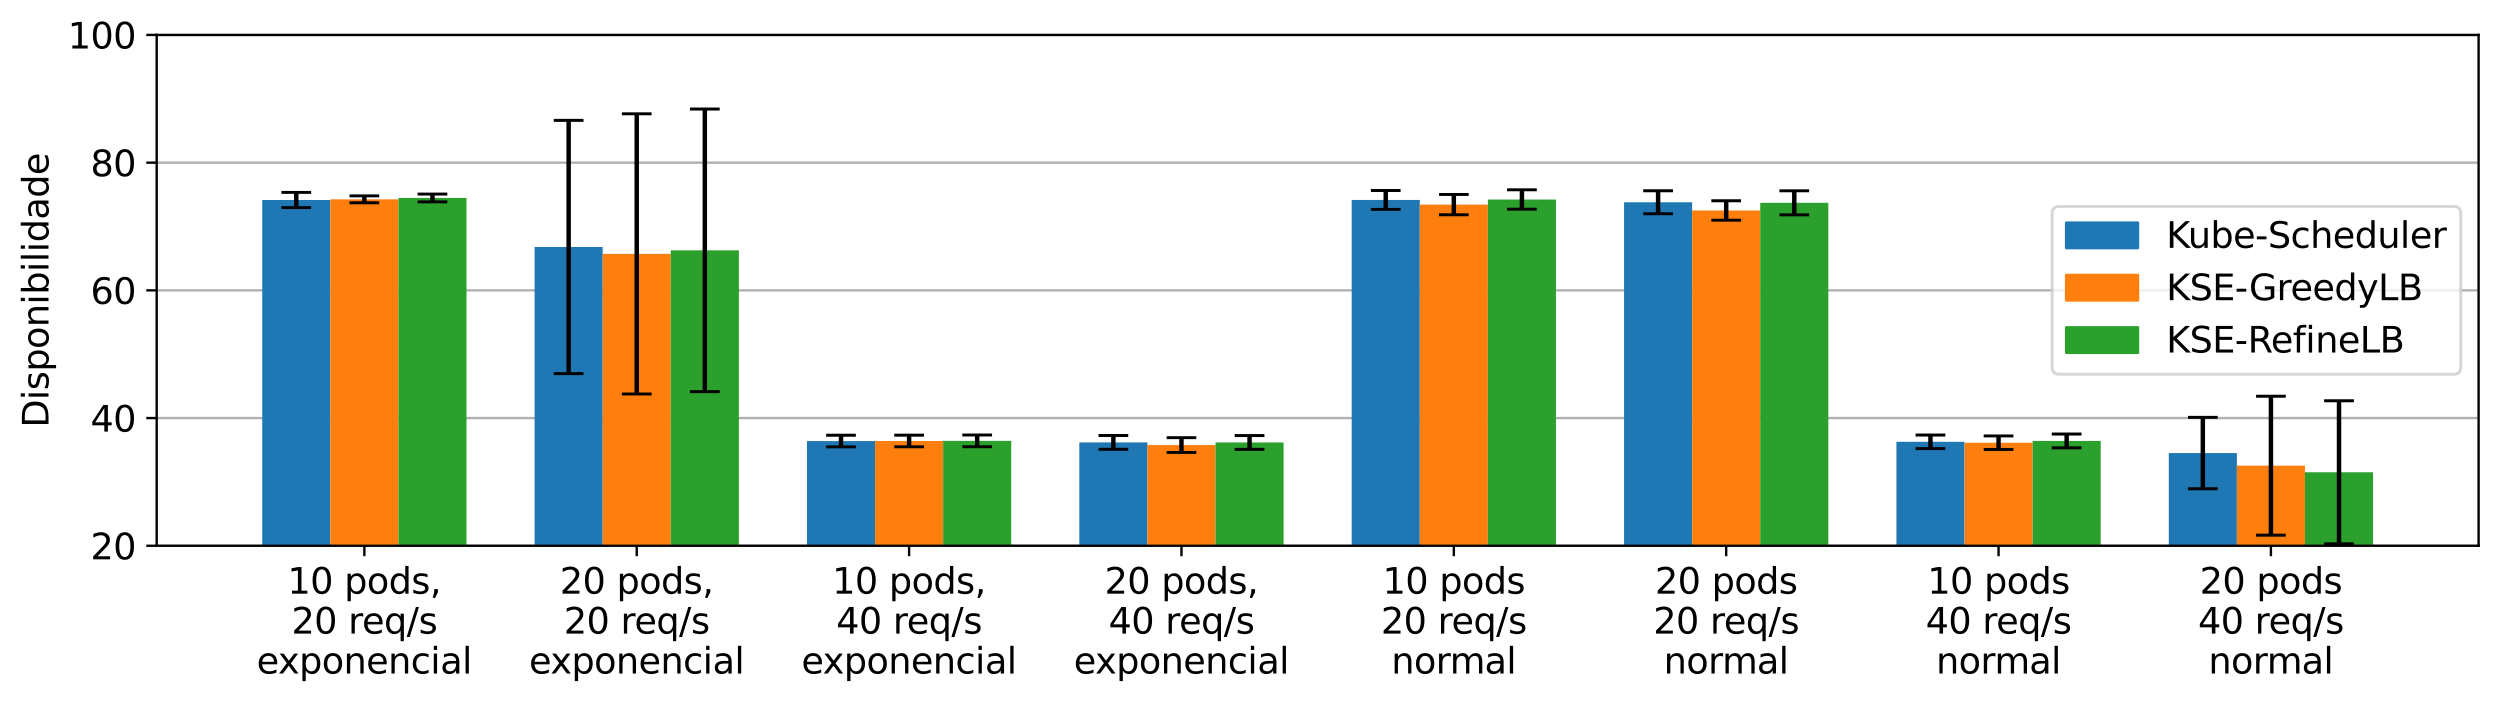 <?xml version="1.0" encoding="utf-8" standalone="no"?>
<!DOCTYPE svg PUBLIC "-//W3C//DTD SVG 1.1//EN"
  "http://www.w3.org/Graphics/SVG/1.1/DTD/svg11.dtd">
<svg xmlns:xlink="http://www.w3.org/1999/xlink" width="841.119pt" height="236.312pt" viewBox="0 0 841.119 236.312" xmlns="http://www.w3.org/2000/svg" version="1.1">
 <defs>
  <style type="text/css">*{stroke-linejoin: round; stroke-linecap: butt}</style>
 </defs>
 <g id="figure_1">
  <g id="patch_1">
   <path d="M 0 236.312 
L 841.119 236.312 
L 841.119 0 
L 0 0 
z
" style="fill: #ffffff"/>
  </g>
  <g id="axes_1">
   <g id="patch_2">
    <path d="M 52.719 183.623 
L 833.919 183.623 
L 833.919 11.759 
L 52.719 11.759 
z
" style="fill: #ffffff"/>
   </g>
   <g id="matplotlib.axis_1">
    <g id="xtick_1">
     <g id="line2d_1">
      <defs>
       <path id="m8514878bb8" d="M 0 0 
L 0 3.5 
" style="stroke: #000000; stroke-width: 0.8"/>
      </defs>
      <g>
       <use xlink:href="#m8514878bb8" x="122.591" y="183.623" style="stroke: #000000; stroke-width: 0.8"/>
      </g>
     </g>
     <g id="text_1">
      <!-- 10 pods, -->
      <g transform="translate(96.728 199.741)scale(0.12 -0.12)">
       <defs>
        <path id="DejaVuSans-31" d="M 794 531 
L 1825 531 
L 1825 4091 
L 703 3866 
L 703 4441 
L 1819 4666 
L 2450 4666 
L 2450 531 
L 3481 531 
L 3481 0 
L 794 0 
L 794 531 
z
" transform="scale(0.016)"/>
        <path id="DejaVuSans-30" d="M 2034 4250 
Q 1547 4250 1301 3770 
Q 1056 3291 1056 2328 
Q 1056 1369 1301 889 
Q 1547 409 2034 409 
Q 2525 409 2770 889 
Q 3016 1369 3016 2328 
Q 3016 3291 2770 3770 
Q 2525 4250 2034 4250 
z
M 2034 4750 
Q 2819 4750 3233 4129 
Q 3647 3509 3647 2328 
Q 3647 1150 3233 529 
Q 2819 -91 2034 -91 
Q 1250 -91 836 529 
Q 422 1150 422 2328 
Q 422 3509 836 4129 
Q 1250 4750 2034 4750 
z
" transform="scale(0.016)"/>
        <path id="DejaVuSans-20" transform="scale(0.016)"/>
        <path id="DejaVuSans-70" d="M 1159 525 
L 1159 -1331 
L 581 -1331 
L 581 3500 
L 1159 3500 
L 1159 2969 
Q 1341 3281 1617 3432 
Q 1894 3584 2278 3584 
Q 2916 3584 3314 3078 
Q 3713 2572 3713 1747 
Q 3713 922 3314 415 
Q 2916 -91 2278 -91 
Q 1894 -91 1617 61 
Q 1341 213 1159 525 
z
M 3116 1747 
Q 3116 2381 2855 2742 
Q 2594 3103 2138 3103 
Q 1681 3103 1420 2742 
Q 1159 2381 1159 1747 
Q 1159 1113 1420 752 
Q 1681 391 2138 391 
Q 2594 391 2855 752 
Q 3116 1113 3116 1747 
z
" transform="scale(0.016)"/>
        <path id="DejaVuSans-6f" d="M 1959 3097 
Q 1497 3097 1228 2736 
Q 959 2375 959 1747 
Q 959 1119 1226 758 
Q 1494 397 1959 397 
Q 2419 397 2687 759 
Q 2956 1122 2956 1747 
Q 2956 2369 2687 2733 
Q 2419 3097 1959 3097 
z
M 1959 3584 
Q 2709 3584 3137 3096 
Q 3566 2609 3566 1747 
Q 3566 888 3137 398 
Q 2709 -91 1959 -91 
Q 1206 -91 779 398 
Q 353 888 353 1747 
Q 353 2609 779 3096 
Q 1206 3584 1959 3584 
z
" transform="scale(0.016)"/>
        <path id="DejaVuSans-64" d="M 2906 2969 
L 2906 4863 
L 3481 4863 
L 3481 0 
L 2906 0 
L 2906 525 
Q 2725 213 2448 61 
Q 2172 -91 1784 -91 
Q 1150 -91 751 415 
Q 353 922 353 1747 
Q 353 2572 751 3078 
Q 1150 3584 1784 3584 
Q 2172 3584 2448 3432 
Q 2725 3281 2906 2969 
z
M 947 1747 
Q 947 1113 1208 752 
Q 1469 391 1925 391 
Q 2381 391 2643 752 
Q 2906 1113 2906 1747 
Q 2906 2381 2643 2742 
Q 2381 3103 1925 3103 
Q 1469 3103 1208 2742 
Q 947 2381 947 1747 
z
" transform="scale(0.016)"/>
        <path id="DejaVuSans-73" d="M 2834 3397 
L 2834 2853 
Q 2591 2978 2328 3040 
Q 2066 3103 1784 3103 
Q 1356 3103 1142 2972 
Q 928 2841 928 2578 
Q 928 2378 1081 2264 
Q 1234 2150 1697 2047 
L 1894 2003 
Q 2506 1872 2764 1633 
Q 3022 1394 3022 966 
Q 3022 478 2636 193 
Q 2250 -91 1575 -91 
Q 1294 -91 989 -36 
Q 684 19 347 128 
L 347 722 
Q 666 556 975 473 
Q 1284 391 1588 391 
Q 1994 391 2212 530 
Q 2431 669 2431 922 
Q 2431 1156 2273 1281 
Q 2116 1406 1581 1522 
L 1381 1569 
Q 847 1681 609 1914 
Q 372 2147 372 2553 
Q 372 3047 722 3315 
Q 1072 3584 1716 3584 
Q 2034 3584 2315 3537 
Q 2597 3491 2834 3397 
z
" transform="scale(0.016)"/>
        <path id="DejaVuSans-2c" d="M 750 794 
L 1409 794 
L 1409 256 
L 897 -744 
L 494 -744 
L 750 256 
L 750 794 
z
" transform="scale(0.016)"/>
       </defs>
       <use xlink:href="#DejaVuSans-31"/>
       <use xlink:href="#DejaVuSans-30" x="63.623"/>
       <use xlink:href="#DejaVuSans-20" x="127.246"/>
       <use xlink:href="#DejaVuSans-70" x="159.033"/>
       <use xlink:href="#DejaVuSans-6f" x="222.51"/>
       <use xlink:href="#DejaVuSans-64" x="283.691"/>
       <use xlink:href="#DejaVuSans-73" x="347.168"/>
       <use xlink:href="#DejaVuSans-2c" x="399.268"/>
      </g>
      <!-- 20 req/s -->
      <g transform="translate(98.07 213.179)scale(0.12 -0.12)">
       <defs>
        <path id="DejaVuSans-32" d="M 1228 531 
L 3431 531 
L 3431 0 
L 469 0 
L 469 531 
Q 828 903 1448 1529 
Q 2069 2156 2228 2338 
Q 2531 2678 2651 2914 
Q 2772 3150 2772 3378 
Q 2772 3750 2511 3984 
Q 2250 4219 1831 4219 
Q 1534 4219 1204 4116 
Q 875 4013 500 3803 
L 500 4441 
Q 881 4594 1212 4672 
Q 1544 4750 1819 4750 
Q 2544 4750 2975 4387 
Q 3406 4025 3406 3419 
Q 3406 3131 3298 2873 
Q 3191 2616 2906 2266 
Q 2828 2175 2409 1742 
Q 1991 1309 1228 531 
z
" transform="scale(0.016)"/>
        <path id="DejaVuSans-72" d="M 2631 2963 
Q 2534 3019 2420 3045 
Q 2306 3072 2169 3072 
Q 1681 3072 1420 2755 
Q 1159 2438 1159 1844 
L 1159 0 
L 581 0 
L 581 3500 
L 1159 3500 
L 1159 2956 
Q 1341 3275 1631 3429 
Q 1922 3584 2338 3584 
Q 2397 3584 2469 3576 
Q 2541 3569 2628 3553 
L 2631 2963 
z
" transform="scale(0.016)"/>
        <path id="DejaVuSans-65" d="M 3597 1894 
L 3597 1613 
L 953 1613 
Q 991 1019 1311 708 
Q 1631 397 2203 397 
Q 2534 397 2845 478 
Q 3156 559 3463 722 
L 3463 178 
Q 3153 47 2828 -22 
Q 2503 -91 2169 -91 
Q 1331 -91 842 396 
Q 353 884 353 1716 
Q 353 2575 817 3079 
Q 1281 3584 2069 3584 
Q 2775 3584 3186 3129 
Q 3597 2675 3597 1894 
z
M 3022 2063 
Q 3016 2534 2758 2815 
Q 2500 3097 2075 3097 
Q 1594 3097 1305 2825 
Q 1016 2553 972 2059 
L 3022 2063 
z
" transform="scale(0.016)"/>
        <path id="DejaVuSans-71" d="M 947 1747 
Q 947 1113 1208 752 
Q 1469 391 1925 391 
Q 2381 391 2643 752 
Q 2906 1113 2906 1747 
Q 2906 2381 2643 2742 
Q 2381 3103 1925 3103 
Q 1469 3103 1208 2742 
Q 947 2381 947 1747 
z
M 2906 525 
Q 2725 213 2448 61 
Q 2172 -91 1784 -91 
Q 1150 -91 751 415 
Q 353 922 353 1747 
Q 353 2572 751 3078 
Q 1150 3584 1784 3584 
Q 2172 3584 2448 3432 
Q 2725 3281 2906 2969 
L 2906 3500 
L 3481 3500 
L 3481 -1331 
L 2906 -1331 
L 2906 525 
z
" transform="scale(0.016)"/>
        <path id="DejaVuSans-2f" d="M 1625 4666 
L 2156 4666 
L 531 -594 
L 0 -594 
L 1625 4666 
z
" transform="scale(0.016)"/>
       </defs>
       <use xlink:href="#DejaVuSans-32"/>
       <use xlink:href="#DejaVuSans-30" x="63.623"/>
       <use xlink:href="#DejaVuSans-20" x="127.246"/>
       <use xlink:href="#DejaVuSans-72" x="159.033"/>
       <use xlink:href="#DejaVuSans-65" x="197.896"/>
       <use xlink:href="#DejaVuSans-71" x="259.42"/>
       <use xlink:href="#DejaVuSans-2f" x="322.896"/>
       <use xlink:href="#DejaVuSans-73" x="356.588"/>
      </g>
      <!-- exponencial -->
      <g transform="translate(86.366 226.616)scale(0.12 -0.12)">
       <defs>
        <path id="DejaVuSans-78" d="M 3513 3500 
L 2247 1797 
L 3578 0 
L 2900 0 
L 1881 1375 
L 863 0 
L 184 0 
L 1544 1831 
L 300 3500 
L 978 3500 
L 1906 2253 
L 2834 3500 
L 3513 3500 
z
" transform="scale(0.016)"/>
        <path id="DejaVuSans-6e" d="M 3513 2113 
L 3513 0 
L 2938 0 
L 2938 2094 
Q 2938 2591 2744 2837 
Q 2550 3084 2163 3084 
Q 1697 3084 1428 2787 
Q 1159 2491 1159 1978 
L 1159 0 
L 581 0 
L 581 3500 
L 1159 3500 
L 1159 2956 
Q 1366 3272 1645 3428 
Q 1925 3584 2291 3584 
Q 2894 3584 3203 3211 
Q 3513 2838 3513 2113 
z
" transform="scale(0.016)"/>
        <path id="DejaVuSans-63" d="M 3122 3366 
L 3122 2828 
Q 2878 2963 2633 3030 
Q 2388 3097 2138 3097 
Q 1578 3097 1268 2742 
Q 959 2388 959 1747 
Q 959 1106 1268 751 
Q 1578 397 2138 397 
Q 2388 397 2633 464 
Q 2878 531 3122 666 
L 3122 134 
Q 2881 22 2623 -34 
Q 2366 -91 2075 -91 
Q 1284 -91 818 406 
Q 353 903 353 1747 
Q 353 2603 823 3093 
Q 1294 3584 2113 3584 
Q 2378 3584 2631 3529 
Q 2884 3475 3122 3366 
z
" transform="scale(0.016)"/>
        <path id="DejaVuSans-69" d="M 603 3500 
L 1178 3500 
L 1178 0 
L 603 0 
L 603 3500 
z
M 603 4863 
L 1178 4863 
L 1178 4134 
L 603 4134 
L 603 4863 
z
" transform="scale(0.016)"/>
        <path id="DejaVuSans-61" d="M 2194 1759 
Q 1497 1759 1228 1600 
Q 959 1441 959 1056 
Q 959 750 1161 570 
Q 1363 391 1709 391 
Q 2188 391 2477 730 
Q 2766 1069 2766 1631 
L 2766 1759 
L 2194 1759 
z
M 3341 1997 
L 3341 0 
L 2766 0 
L 2766 531 
Q 2569 213 2275 61 
Q 1981 -91 1556 -91 
Q 1019 -91 701 211 
Q 384 513 384 1019 
Q 384 1609 779 1909 
Q 1175 2209 1959 2209 
L 2766 2209 
L 2766 2266 
Q 2766 2663 2505 2880 
Q 2244 3097 1772 3097 
Q 1472 3097 1187 3025 
Q 903 2953 641 2809 
L 641 3341 
Q 956 3463 1253 3523 
Q 1550 3584 1831 3584 
Q 2591 3584 2966 3190 
Q 3341 2797 3341 1997 
z
" transform="scale(0.016)"/>
        <path id="DejaVuSans-6c" d="M 603 4863 
L 1178 4863 
L 1178 0 
L 603 0 
L 603 4863 
z
" transform="scale(0.016)"/>
       </defs>
       <use xlink:href="#DejaVuSans-65"/>
       <use xlink:href="#DejaVuSans-78" x="59.773"/>
       <use xlink:href="#DejaVuSans-70" x="118.953"/>
       <use xlink:href="#DejaVuSans-6f" x="182.43"/>
       <use xlink:href="#DejaVuSans-6e" x="243.611"/>
       <use xlink:href="#DejaVuSans-65" x="306.99"/>
       <use xlink:href="#DejaVuSans-6e" x="368.514"/>
       <use xlink:href="#DejaVuSans-63" x="431.893"/>
       <use xlink:href="#DejaVuSans-69" x="486.873"/>
       <use xlink:href="#DejaVuSans-61" x="514.656"/>
       <use xlink:href="#DejaVuSans-6c" x="575.936"/>
      </g>
     </g>
    </g>
    <g id="xtick_2">
     <g id="line2d_2">
      <g>
       <use xlink:href="#m8514878bb8" x="214.228" y="183.623" style="stroke: #000000; stroke-width: 0.8"/>
      </g>
     </g>
     <g id="text_2">
      <!-- 20 pods, -->
      <g transform="translate(188.364 199.741)scale(0.12 -0.12)">
       <use xlink:href="#DejaVuSans-32"/>
       <use xlink:href="#DejaVuSans-30" x="63.623"/>
       <use xlink:href="#DejaVuSans-20" x="127.246"/>
       <use xlink:href="#DejaVuSans-70" x="159.033"/>
       <use xlink:href="#DejaVuSans-6f" x="222.51"/>
       <use xlink:href="#DejaVuSans-64" x="283.691"/>
       <use xlink:href="#DejaVuSans-73" x="347.168"/>
       <use xlink:href="#DejaVuSans-2c" x="399.268"/>
      </g>
      <!-- 20 req/s -->
      <g transform="translate(189.707 213.179)scale(0.12 -0.12)">
       <use xlink:href="#DejaVuSans-32"/>
       <use xlink:href="#DejaVuSans-30" x="63.623"/>
       <use xlink:href="#DejaVuSans-20" x="127.246"/>
       <use xlink:href="#DejaVuSans-72" x="159.033"/>
       <use xlink:href="#DejaVuSans-65" x="197.896"/>
       <use xlink:href="#DejaVuSans-71" x="259.42"/>
       <use xlink:href="#DejaVuSans-2f" x="322.896"/>
       <use xlink:href="#DejaVuSans-73" x="356.588"/>
      </g>
      <!-- exponencial -->
      <g transform="translate(178.003 226.616)scale(0.12 -0.12)">
       <use xlink:href="#DejaVuSans-65"/>
       <use xlink:href="#DejaVuSans-78" x="59.773"/>
       <use xlink:href="#DejaVuSans-70" x="118.953"/>
       <use xlink:href="#DejaVuSans-6f" x="182.43"/>
       <use xlink:href="#DejaVuSans-6e" x="243.611"/>
       <use xlink:href="#DejaVuSans-65" x="306.99"/>
       <use xlink:href="#DejaVuSans-6e" x="368.514"/>
       <use xlink:href="#DejaVuSans-63" x="431.893"/>
       <use xlink:href="#DejaVuSans-69" x="486.873"/>
       <use xlink:href="#DejaVuSans-61" x="514.656"/>
       <use xlink:href="#DejaVuSans-6c" x="575.936"/>
      </g>
     </g>
    </g>
    <g id="xtick_3">
     <g id="line2d_3">
      <g>
       <use xlink:href="#m8514878bb8" x="305.864" y="183.623" style="stroke: #000000; stroke-width: 0.8"/>
      </g>
     </g>
     <g id="text_3">
      <!-- 10 pods, -->
      <g transform="translate(280 199.741)scale(0.12 -0.12)">
       <use xlink:href="#DejaVuSans-31"/>
       <use xlink:href="#DejaVuSans-30" x="63.623"/>
       <use xlink:href="#DejaVuSans-20" x="127.246"/>
       <use xlink:href="#DejaVuSans-70" x="159.033"/>
       <use xlink:href="#DejaVuSans-6f" x="222.51"/>
       <use xlink:href="#DejaVuSans-64" x="283.691"/>
       <use xlink:href="#DejaVuSans-73" x="347.168"/>
       <use xlink:href="#DejaVuSans-2c" x="399.268"/>
      </g>
      <!-- 40 req/s -->
      <g transform="translate(281.343 213.179)scale(0.12 -0.12)">
       <defs>
        <path id="DejaVuSans-34" d="M 2419 4116 
L 825 1625 
L 2419 1625 
L 2419 4116 
z
M 2253 4666 
L 3047 4666 
L 3047 1625 
L 3713 1625 
L 3713 1100 
L 3047 1100 
L 3047 0 
L 2419 0 
L 2419 1100 
L 313 1100 
L 313 1709 
L 2253 4666 
z
" transform="scale(0.016)"/>
       </defs>
       <use xlink:href="#DejaVuSans-34"/>
       <use xlink:href="#DejaVuSans-30" x="63.623"/>
       <use xlink:href="#DejaVuSans-20" x="127.246"/>
       <use xlink:href="#DejaVuSans-72" x="159.033"/>
       <use xlink:href="#DejaVuSans-65" x="197.896"/>
       <use xlink:href="#DejaVuSans-71" x="259.42"/>
       <use xlink:href="#DejaVuSans-2f" x="322.896"/>
       <use xlink:href="#DejaVuSans-73" x="356.588"/>
      </g>
      <!-- exponencial -->
      <g transform="translate(269.639 226.616)scale(0.12 -0.12)">
       <use xlink:href="#DejaVuSans-65"/>
       <use xlink:href="#DejaVuSans-78" x="59.773"/>
       <use xlink:href="#DejaVuSans-70" x="118.953"/>
       <use xlink:href="#DejaVuSans-6f" x="182.43"/>
       <use xlink:href="#DejaVuSans-6e" x="243.611"/>
       <use xlink:href="#DejaVuSans-65" x="306.99"/>
       <use xlink:href="#DejaVuSans-6e" x="368.514"/>
       <use xlink:href="#DejaVuSans-63" x="431.893"/>
       <use xlink:href="#DejaVuSans-69" x="486.873"/>
       <use xlink:href="#DejaVuSans-61" x="514.656"/>
       <use xlink:href="#DejaVuSans-6c" x="575.936"/>
      </g>
     </g>
    </g>
    <g id="xtick_4">
     <g id="line2d_4">
      <g>
       <use xlink:href="#m8514878bb8" x="397.501" y="183.623" style="stroke: #000000; stroke-width: 0.8"/>
      </g>
     </g>
     <g id="text_4">
      <!-- 20 pods, -->
      <g transform="translate(371.637 199.741)scale(0.12 -0.12)">
       <use xlink:href="#DejaVuSans-32"/>
       <use xlink:href="#DejaVuSans-30" x="63.623"/>
       <use xlink:href="#DejaVuSans-20" x="127.246"/>
       <use xlink:href="#DejaVuSans-70" x="159.033"/>
       <use xlink:href="#DejaVuSans-6f" x="222.51"/>
       <use xlink:href="#DejaVuSans-64" x="283.691"/>
       <use xlink:href="#DejaVuSans-73" x="347.168"/>
       <use xlink:href="#DejaVuSans-2c" x="399.268"/>
      </g>
      <!-- 40 req/s -->
      <g transform="translate(372.979 213.179)scale(0.12 -0.12)">
       <use xlink:href="#DejaVuSans-34"/>
       <use xlink:href="#DejaVuSans-30" x="63.623"/>
       <use xlink:href="#DejaVuSans-20" x="127.246"/>
       <use xlink:href="#DejaVuSans-72" x="159.033"/>
       <use xlink:href="#DejaVuSans-65" x="197.896"/>
       <use xlink:href="#DejaVuSans-71" x="259.42"/>
       <use xlink:href="#DejaVuSans-2f" x="322.896"/>
       <use xlink:href="#DejaVuSans-73" x="356.588"/>
      </g>
      <!-- exponencial -->
      <g transform="translate(361.276 226.616)scale(0.12 -0.12)">
       <use xlink:href="#DejaVuSans-65"/>
       <use xlink:href="#DejaVuSans-78" x="59.773"/>
       <use xlink:href="#DejaVuSans-70" x="118.953"/>
       <use xlink:href="#DejaVuSans-6f" x="182.43"/>
       <use xlink:href="#DejaVuSans-6e" x="243.611"/>
       <use xlink:href="#DejaVuSans-65" x="306.99"/>
       <use xlink:href="#DejaVuSans-6e" x="368.514"/>
       <use xlink:href="#DejaVuSans-63" x="431.893"/>
       <use xlink:href="#DejaVuSans-69" x="486.873"/>
       <use xlink:href="#DejaVuSans-61" x="514.656"/>
       <use xlink:href="#DejaVuSans-6c" x="575.936"/>
      </g>
     </g>
    </g>
    <g id="xtick_5">
     <g id="line2d_5">
      <g>
       <use xlink:href="#m8514878bb8" x="489.137" y="183.623" style="stroke: #000000; stroke-width: 0.8"/>
      </g>
     </g>
     <g id="text_5">
      <!-- 10 pods -->
      <g transform="translate(465.18 199.741)scale(0.12 -0.12)">
       <use xlink:href="#DejaVuSans-31"/>
       <use xlink:href="#DejaVuSans-30" x="63.623"/>
       <use xlink:href="#DejaVuSans-20" x="127.246"/>
       <use xlink:href="#DejaVuSans-70" x="159.033"/>
       <use xlink:href="#DejaVuSans-6f" x="222.51"/>
       <use xlink:href="#DejaVuSans-64" x="283.691"/>
       <use xlink:href="#DejaVuSans-73" x="347.168"/>
      </g>
      <!-- 20 req/s -->
      <g transform="translate(464.616 213.179)scale(0.12 -0.12)">
       <use xlink:href="#DejaVuSans-32"/>
       <use xlink:href="#DejaVuSans-30" x="63.623"/>
       <use xlink:href="#DejaVuSans-20" x="127.246"/>
       <use xlink:href="#DejaVuSans-72" x="159.033"/>
       <use xlink:href="#DejaVuSans-65" x="197.896"/>
       <use xlink:href="#DejaVuSans-71" x="259.42"/>
       <use xlink:href="#DejaVuSans-2f" x="322.896"/>
       <use xlink:href="#DejaVuSans-73" x="356.588"/>
      </g>
      <!-- normal -->
      <g transform="translate(468.113 226.616)scale(0.12 -0.12)">
       <defs>
        <path id="DejaVuSans-6d" d="M 3328 2828 
Q 3544 3216 3844 3400 
Q 4144 3584 4550 3584 
Q 5097 3584 5394 3201 
Q 5691 2819 5691 2113 
L 5691 0 
L 5113 0 
L 5113 2094 
Q 5113 2597 4934 2840 
Q 4756 3084 4391 3084 
Q 3944 3084 3684 2787 
Q 3425 2491 3425 1978 
L 3425 0 
L 2847 0 
L 2847 2094 
Q 2847 2600 2669 2842 
Q 2491 3084 2119 3084 
Q 1678 3084 1418 2786 
Q 1159 2488 1159 1978 
L 1159 0 
L 581 0 
L 581 3500 
L 1159 3500 
L 1159 2956 
Q 1356 3278 1631 3431 
Q 1906 3584 2284 3584 
Q 2666 3584 2933 3390 
Q 3200 3197 3328 2828 
z
" transform="scale(0.016)"/>
       </defs>
       <use xlink:href="#DejaVuSans-6e"/>
       <use xlink:href="#DejaVuSans-6f" x="63.379"/>
       <use xlink:href="#DejaVuSans-72" x="124.561"/>
       <use xlink:href="#DejaVuSans-6d" x="163.924"/>
       <use xlink:href="#DejaVuSans-61" x="261.336"/>
       <use xlink:href="#DejaVuSans-6c" x="322.615"/>
      </g>
     </g>
    </g>
    <g id="xtick_6">
     <g id="line2d_6">
      <g>
       <use xlink:href="#m8514878bb8" x="580.773" y="183.623" style="stroke: #000000; stroke-width: 0.8"/>
      </g>
     </g>
     <g id="text_6">
      <!-- 20 pods -->
      <g transform="translate(556.816 199.741)scale(0.12 -0.12)">
       <use xlink:href="#DejaVuSans-32"/>
       <use xlink:href="#DejaVuSans-30" x="63.623"/>
       <use xlink:href="#DejaVuSans-20" x="127.246"/>
       <use xlink:href="#DejaVuSans-70" x="159.033"/>
       <use xlink:href="#DejaVuSans-6f" x="222.51"/>
       <use xlink:href="#DejaVuSans-64" x="283.691"/>
       <use xlink:href="#DejaVuSans-73" x="347.168"/>
      </g>
      <!-- 20 req/s -->
      <g transform="translate(556.252 213.179)scale(0.12 -0.12)">
       <use xlink:href="#DejaVuSans-32"/>
       <use xlink:href="#DejaVuSans-30" x="63.623"/>
       <use xlink:href="#DejaVuSans-20" x="127.246"/>
       <use xlink:href="#DejaVuSans-72" x="159.033"/>
       <use xlink:href="#DejaVuSans-65" x="197.896"/>
       <use xlink:href="#DejaVuSans-71" x="259.42"/>
       <use xlink:href="#DejaVuSans-2f" x="322.896"/>
       <use xlink:href="#DejaVuSans-73" x="356.588"/>
      </g>
      <!-- normal -->
      <g transform="translate(559.75 226.616)scale(0.12 -0.12)">
       <use xlink:href="#DejaVuSans-6e"/>
       <use xlink:href="#DejaVuSans-6f" x="63.379"/>
       <use xlink:href="#DejaVuSans-72" x="124.561"/>
       <use xlink:href="#DejaVuSans-6d" x="163.924"/>
       <use xlink:href="#DejaVuSans-61" x="261.336"/>
       <use xlink:href="#DejaVuSans-6c" x="322.615"/>
      </g>
     </g>
    </g>
    <g id="xtick_7">
     <g id="line2d_7">
      <g>
       <use xlink:href="#m8514878bb8" x="672.41" y="183.623" style="stroke: #000000; stroke-width: 0.8"/>
      </g>
     </g>
     <g id="text_7">
      <!-- 10 pods -->
      <g transform="translate(648.453 199.741)scale(0.12 -0.12)">
       <use xlink:href="#DejaVuSans-31"/>
       <use xlink:href="#DejaVuSans-30" x="63.623"/>
       <use xlink:href="#DejaVuSans-20" x="127.246"/>
       <use xlink:href="#DejaVuSans-70" x="159.033"/>
       <use xlink:href="#DejaVuSans-6f" x="222.51"/>
       <use xlink:href="#DejaVuSans-64" x="283.691"/>
       <use xlink:href="#DejaVuSans-73" x="347.168"/>
      </g>
      <!-- 40 req/s -->
      <g transform="translate(647.888 213.179)scale(0.12 -0.12)">
       <use xlink:href="#DejaVuSans-34"/>
       <use xlink:href="#DejaVuSans-30" x="63.623"/>
       <use xlink:href="#DejaVuSans-20" x="127.246"/>
       <use xlink:href="#DejaVuSans-72" x="159.033"/>
       <use xlink:href="#DejaVuSans-65" x="197.896"/>
       <use xlink:href="#DejaVuSans-71" x="259.42"/>
       <use xlink:href="#DejaVuSans-2f" x="322.896"/>
       <use xlink:href="#DejaVuSans-73" x="356.588"/>
      </g>
      <!-- normal -->
      <g transform="translate(651.386 226.616)scale(0.12 -0.12)">
       <use xlink:href="#DejaVuSans-6e"/>
       <use xlink:href="#DejaVuSans-6f" x="63.379"/>
       <use xlink:href="#DejaVuSans-72" x="124.561"/>
       <use xlink:href="#DejaVuSans-6d" x="163.924"/>
       <use xlink:href="#DejaVuSans-61" x="261.336"/>
       <use xlink:href="#DejaVuSans-6c" x="322.615"/>
      </g>
     </g>
    </g>
    <g id="xtick_8">
     <g id="line2d_8">
      <g>
       <use xlink:href="#m8514878bb8" x="764.046" y="183.623" style="stroke: #000000; stroke-width: 0.8"/>
      </g>
     </g>
     <g id="text_8">
      <!-- 20 pods -->
      <g transform="translate(740.089 199.741)scale(0.12 -0.12)">
       <use xlink:href="#DejaVuSans-32"/>
       <use xlink:href="#DejaVuSans-30" x="63.623"/>
       <use xlink:href="#DejaVuSans-20" x="127.246"/>
       <use xlink:href="#DejaVuSans-70" x="159.033"/>
       <use xlink:href="#DejaVuSans-6f" x="222.51"/>
       <use xlink:href="#DejaVuSans-64" x="283.691"/>
       <use xlink:href="#DejaVuSans-73" x="347.168"/>
      </g>
      <!-- 40 req/s -->
      <g transform="translate(739.525 213.179)scale(0.12 -0.12)">
       <use xlink:href="#DejaVuSans-34"/>
       <use xlink:href="#DejaVuSans-30" x="63.623"/>
       <use xlink:href="#DejaVuSans-20" x="127.246"/>
       <use xlink:href="#DejaVuSans-72" x="159.033"/>
       <use xlink:href="#DejaVuSans-65" x="197.896"/>
       <use xlink:href="#DejaVuSans-71" x="259.42"/>
       <use xlink:href="#DejaVuSans-2f" x="322.896"/>
       <use xlink:href="#DejaVuSans-73" x="356.588"/>
      </g>
      <!-- normal -->
      <g transform="translate(743.023 226.616)scale(0.12 -0.12)">
       <use xlink:href="#DejaVuSans-6e"/>
       <use xlink:href="#DejaVuSans-6f" x="63.379"/>
       <use xlink:href="#DejaVuSans-72" x="124.561"/>
       <use xlink:href="#DejaVuSans-6d" x="163.924"/>
       <use xlink:href="#DejaVuSans-61" x="261.336"/>
       <use xlink:href="#DejaVuSans-6c" x="322.615"/>
      </g>
     </g>
    </g>
   </g>
   <g id="matplotlib.axis_2">
    <g id="ytick_1">
     <g id="line2d_9">
      <path d="M 52.719 183.623 
L 833.919 183.623 
" clip-path="url(#pd371db5641)" style="fill: none; stroke: #b0b0b0; stroke-width: 0.8; stroke-linecap: square"/>
     </g>
     <g id="line2d_10">
      <defs>
       <path id="m53aac94afd" d="M 0 0 
L -3.5 0 
" style="stroke: #000000; stroke-width: 0.8"/>
      </defs>
      <g>
       <use xlink:href="#m53aac94afd" x="52.719" y="183.623" style="stroke: #000000; stroke-width: 0.8"/>
      </g>
     </g>
     <g id="text_9">
      <!-- 20 -->
      <g transform="translate(30.449 188.182)scale(0.12 -0.12)">
       <use xlink:href="#DejaVuSans-32"/>
       <use xlink:href="#DejaVuSans-30" x="63.623"/>
      </g>
     </g>
    </g>
    <g id="ytick_2">
     <g id="line2d_11">
      <path d="M 52.719 140.657 
L 833.919 140.657 
" clip-path="url(#pd371db5641)" style="fill: none; stroke: #b0b0b0; stroke-width: 0.8; stroke-linecap: square"/>
     </g>
     <g id="line2d_12">
      <g>
       <use xlink:href="#m53aac94afd" x="52.719" y="140.657" style="stroke: #000000; stroke-width: 0.8"/>
      </g>
     </g>
     <g id="text_10">
      <!-- 40 -->
      <g transform="translate(30.449 145.216)scale(0.12 -0.12)">
       <use xlink:href="#DejaVuSans-34"/>
       <use xlink:href="#DejaVuSans-30" x="63.623"/>
      </g>
     </g>
    </g>
    <g id="ytick_3">
     <g id="line2d_13">
      <path d="M 52.719 97.691 
L 833.919 97.691 
" clip-path="url(#pd371db5641)" style="fill: none; stroke: #b0b0b0; stroke-width: 0.8; stroke-linecap: square"/>
     </g>
     <g id="line2d_14">
      <g>
       <use xlink:href="#m53aac94afd" x="52.719" y="97.691" style="stroke: #000000; stroke-width: 0.8"/>
      </g>
     </g>
     <g id="text_11">
      <!-- 60 -->
      <g transform="translate(30.449 102.25)scale(0.12 -0.12)">
       <defs>
        <path id="DejaVuSans-36" d="M 2113 2584 
Q 1688 2584 1439 2293 
Q 1191 2003 1191 1497 
Q 1191 994 1439 701 
Q 1688 409 2113 409 
Q 2538 409 2786 701 
Q 3034 994 3034 1497 
Q 3034 2003 2786 2293 
Q 2538 2584 2113 2584 
z
M 3366 4563 
L 3366 3988 
Q 3128 4100 2886 4159 
Q 2644 4219 2406 4219 
Q 1781 4219 1451 3797 
Q 1122 3375 1075 2522 
Q 1259 2794 1537 2939 
Q 1816 3084 2150 3084 
Q 2853 3084 3261 2657 
Q 3669 2231 3669 1497 
Q 3669 778 3244 343 
Q 2819 -91 2113 -91 
Q 1303 -91 875 529 
Q 447 1150 447 2328 
Q 447 3434 972 4092 
Q 1497 4750 2381 4750 
Q 2619 4750 2861 4703 
Q 3103 4656 3366 4563 
z
" transform="scale(0.016)"/>
       </defs>
       <use xlink:href="#DejaVuSans-36"/>
       <use xlink:href="#DejaVuSans-30" x="63.623"/>
      </g>
     </g>
    </g>
    <g id="ytick_4">
     <g id="line2d_15">
      <path d="M 52.719 54.725 
L 833.919 54.725 
" clip-path="url(#pd371db5641)" style="fill: none; stroke: #b0b0b0; stroke-width: 0.8; stroke-linecap: square"/>
     </g>
     <g id="line2d_16">
      <g>
       <use xlink:href="#m53aac94afd" x="52.719" y="54.725" style="stroke: #000000; stroke-width: 0.8"/>
      </g>
     </g>
     <g id="text_12">
      <!-- 80 -->
      <g transform="translate(30.449 59.284)scale(0.12 -0.12)">
       <defs>
        <path id="DejaVuSans-38" d="M 2034 2216 
Q 1584 2216 1326 1975 
Q 1069 1734 1069 1313 
Q 1069 891 1326 650 
Q 1584 409 2034 409 
Q 2484 409 2743 651 
Q 3003 894 3003 1313 
Q 3003 1734 2745 1975 
Q 2488 2216 2034 2216 
z
M 1403 2484 
Q 997 2584 770 2862 
Q 544 3141 544 3541 
Q 544 4100 942 4425 
Q 1341 4750 2034 4750 
Q 2731 4750 3128 4425 
Q 3525 4100 3525 3541 
Q 3525 3141 3298 2862 
Q 3072 2584 2669 2484 
Q 3125 2378 3379 2068 
Q 3634 1759 3634 1313 
Q 3634 634 3220 271 
Q 2806 -91 2034 -91 
Q 1263 -91 848 271 
Q 434 634 434 1313 
Q 434 1759 690 2068 
Q 947 2378 1403 2484 
z
M 1172 3481 
Q 1172 3119 1398 2916 
Q 1625 2713 2034 2713 
Q 2441 2713 2670 2916 
Q 2900 3119 2900 3481 
Q 2900 3844 2670 4047 
Q 2441 4250 2034 4250 
Q 1625 4250 1398 4047 
Q 1172 3844 1172 3481 
z
" transform="scale(0.016)"/>
       </defs>
       <use xlink:href="#DejaVuSans-38"/>
       <use xlink:href="#DejaVuSans-30" x="63.623"/>
      </g>
     </g>
    </g>
    <g id="ytick_5">
     <g id="line2d_17">
      <path d="M 52.719 11.759 
L 833.919 11.759 
" clip-path="url(#pd371db5641)" style="fill: none; stroke: #b0b0b0; stroke-width: 0.8; stroke-linecap: square"/>
     </g>
     <g id="line2d_18">
      <g>
       <use xlink:href="#m53aac94afd" x="52.719" y="11.759" style="stroke: #000000; stroke-width: 0.8"/>
      </g>
     </g>
     <g id="text_13">
      <!-- 100 -->
      <g transform="translate(22.814 16.318)scale(0.12 -0.12)">
       <use xlink:href="#DejaVuSans-31"/>
       <use xlink:href="#DejaVuSans-30" x="63.623"/>
       <use xlink:href="#DejaVuSans-30" x="127.246"/>
      </g>
     </g>
    </g>
    <g id="text_14">
     <!-- Disponibilidade -->
     <g transform="translate(16.318 143.85)rotate(-90)scale(0.12 -0.12)">
      <defs>
       <path id="DejaVuSans-44" d="M 1259 4147 
L 1259 519 
L 2022 519 
Q 2988 519 3436 956 
Q 3884 1394 3884 2338 
Q 3884 3275 3436 3711 
Q 2988 4147 2022 4147 
L 1259 4147 
z
M 628 4666 
L 1925 4666 
Q 3281 4666 3915 4102 
Q 4550 3538 4550 2338 
Q 4550 1131 3912 565 
Q 3275 0 1925 0 
L 628 0 
L 628 4666 
z
" transform="scale(0.016)"/>
       <path id="DejaVuSans-62" d="M 3116 1747 
Q 3116 2381 2855 2742 
Q 2594 3103 2138 3103 
Q 1681 3103 1420 2742 
Q 1159 2381 1159 1747 
Q 1159 1113 1420 752 
Q 1681 391 2138 391 
Q 2594 391 2855 752 
Q 3116 1113 3116 1747 
z
M 1159 2969 
Q 1341 3281 1617 3432 
Q 1894 3584 2278 3584 
Q 2916 3584 3314 3078 
Q 3713 2572 3713 1747 
Q 3713 922 3314 415 
Q 2916 -91 2278 -91 
Q 1894 -91 1617 61 
Q 1341 213 1159 525 
L 1159 0 
L 581 0 
L 581 4863 
L 1159 4863 
L 1159 2969 
z
" transform="scale(0.016)"/>
      </defs>
      <use xlink:href="#DejaVuSans-44"/>
      <use xlink:href="#DejaVuSans-69" x="77.002"/>
      <use xlink:href="#DejaVuSans-73" x="104.785"/>
      <use xlink:href="#DejaVuSans-70" x="156.885"/>
      <use xlink:href="#DejaVuSans-6f" x="220.361"/>
      <use xlink:href="#DejaVuSans-6e" x="281.543"/>
      <use xlink:href="#DejaVuSans-69" x="344.922"/>
      <use xlink:href="#DejaVuSans-62" x="372.705"/>
      <use xlink:href="#DejaVuSans-69" x="436.182"/>
      <use xlink:href="#DejaVuSans-6c" x="463.965"/>
      <use xlink:href="#DejaVuSans-69" x="491.748"/>
      <use xlink:href="#DejaVuSans-64" x="519.531"/>
      <use xlink:href="#DejaVuSans-61" x="583.008"/>
      <use xlink:href="#DejaVuSans-64" x="644.287"/>
      <use xlink:href="#DejaVuSans-65" x="707.764"/>
     </g>
    </g>
   </g>
   <g id="patch_3">
    <path d="M 88.228 226.589 
L 111.137 226.589 
L 111.137 67.293 
L 88.228 67.293 
z
" clip-path="url(#pd371db5641)" style="fill: #1f77b4"/>
   </g>
   <g id="patch_4">
    <path d="M 179.864 226.589 
L 202.773 226.589 
L 202.773 83.104 
L 179.864 83.104 
z
" clip-path="url(#pd371db5641)" style="fill: #1f77b4"/>
   </g>
   <g id="patch_5">
    <path d="M 271.501 226.589 
L 294.41 226.589 
L 294.41 148.391 
L 271.501 148.391 
z
" clip-path="url(#pd371db5641)" style="fill: #1f77b4"/>
   </g>
   <g id="patch_6">
    <path d="M 363.137 226.589 
L 386.046 226.589 
L 386.046 148.842 
L 363.137 148.842 
z
" clip-path="url(#pd371db5641)" style="fill: #1f77b4"/>
   </g>
   <g id="patch_7">
    <path d="M 454.773 226.589 
L 477.682 226.589 
L 477.682 67.271 
L 454.773 67.271 
z
" clip-path="url(#pd371db5641)" style="fill: #1f77b4"/>
   </g>
   <g id="patch_8">
    <path d="M 546.41 226.589 
L 569.319 226.589 
L 569.319 68.045 
L 546.41 68.045 
z
" clip-path="url(#pd371db5641)" style="fill: #1f77b4"/>
   </g>
   <g id="patch_9">
    <path d="M 638.046 226.589 
L 660.955 226.589 
L 660.955 148.649 
L 638.046 148.649 
z
" clip-path="url(#pd371db5641)" style="fill: #1f77b4"/>
   </g>
   <g id="patch_10">
    <path d="M 729.682 226.589 
L 752.591 226.589 
L 752.591 152.43 
L 729.682 152.43 
z
" clip-path="url(#pd371db5641)" style="fill: #1f77b4"/>
   </g>
   <g id="patch_11">
    <path d="M 111.137 226.589 
L 134.046 226.589 
L 134.046 67.056 
L 111.137 67.056 
z
" clip-path="url(#pd371db5641)" style="fill: #ff7f0e"/>
   </g>
   <g id="patch_12">
    <path d="M 202.773 226.589 
L 225.682 226.589 
L 225.682 85.424 
L 202.773 85.424 
z
" clip-path="url(#pd371db5641)" style="fill: #ff7f0e"/>
   </g>
   <g id="patch_13">
    <path d="M 294.41 226.589 
L 317.319 226.589 
L 317.319 148.369 
L 294.41 148.369 
z
" clip-path="url(#pd371db5641)" style="fill: #ff7f0e"/>
   </g>
   <g id="patch_14">
    <path d="M 386.046 226.589 
L 408.955 226.589 
L 408.955 149.744 
L 386.046 149.744 
z
" clip-path="url(#pd371db5641)" style="fill: #ff7f0e"/>
   </g>
   <g id="patch_15">
    <path d="M 477.682 226.589 
L 500.591 226.589 
L 500.591 68.839 
L 477.682 68.839 
z
" clip-path="url(#pd371db5641)" style="fill: #ff7f0e"/>
   </g>
   <g id="patch_16">
    <path d="M 569.319 226.589 
L 592.228 226.589 
L 592.228 70.816 
L 569.319 70.816 
z
" clip-path="url(#pd371db5641)" style="fill: #ff7f0e"/>
   </g>
   <g id="patch_17">
    <path d="M 660.955 226.589 
L 683.864 226.589 
L 683.864 148.95 
L 660.955 148.95 
z
" clip-path="url(#pd371db5641)" style="fill: #ff7f0e"/>
   </g>
   <g id="patch_18">
    <path d="M 752.591 226.589 
L 775.501 226.589 
L 775.501 156.683 
L 752.591 156.683 
z
" clip-path="url(#pd371db5641)" style="fill: #ff7f0e"/>
   </g>
   <g id="patch_19">
    <path d="M 134.046 226.589 
L 156.955 226.589 
L 156.955 66.605 
L 134.046 66.605 
z
" clip-path="url(#pd371db5641)" style="fill: #2ca02c"/>
   </g>
   <g id="patch_20">
    <path d="M 225.682 226.589 
L 248.591 226.589 
L 248.591 84.221 
L 225.682 84.221 
z
" clip-path="url(#pd371db5641)" style="fill: #2ca02c"/>
   </g>
   <g id="patch_21">
    <path d="M 317.319 226.589 
L 340.228 226.589 
L 340.228 148.326 
L 317.319 148.326 
z
" clip-path="url(#pd371db5641)" style="fill: #2ca02c"/>
   </g>
   <g id="patch_22">
    <path d="M 408.955 226.589 
L 431.864 226.589 
L 431.864 148.864 
L 408.955 148.864 
z
" clip-path="url(#pd371db5641)" style="fill: #2ca02c"/>
   </g>
   <g id="patch_23">
    <path d="M 500.591 226.589 
L 523.501 226.589 
L 523.501 67.121 
L 500.591 67.121 
z
" clip-path="url(#pd371db5641)" style="fill: #2ca02c"/>
   </g>
   <g id="patch_24">
    <path d="M 592.228 226.589 
L 615.137 226.589 
L 615.137 68.238 
L 592.228 68.238 
z
" clip-path="url(#pd371db5641)" style="fill: #2ca02c"/>
   </g>
   <g id="patch_25">
    <path d="M 683.864 226.589 
L 706.773 226.589 
L 706.773 148.348 
L 683.864 148.348 
z
" clip-path="url(#pd371db5641)" style="fill: #2ca02c"/>
   </g>
   <g id="patch_26">
    <path d="M 775.501 226.589 
L 798.41 226.589 
L 798.41 158.896 
L 775.501 158.896 
z
" clip-path="url(#pd371db5641)" style="fill: #2ca02c"/>
   </g>
   <g id="LineCollection_1">
    <path d="M 99.682 69.849 
L 99.682 64.736 
" clip-path="url(#pd371db5641)" style="fill: none; stroke: #000000; stroke-width: 1.5"/>
    <path d="M 191.319 125.705 
L 191.319 40.503 
" clip-path="url(#pd371db5641)" style="fill: none; stroke: #000000; stroke-width: 1.5"/>
    <path d="M 282.955 150.346 
L 282.955 146.436 
" clip-path="url(#pd371db5641)" style="fill: none; stroke: #000000; stroke-width: 1.5"/>
    <path d="M 374.591 151.162 
L 374.591 146.522 
" clip-path="url(#pd371db5641)" style="fill: none; stroke: #000000; stroke-width: 1.5"/>
    <path d="M 466.228 70.451 
L 466.228 64.092 
" clip-path="url(#pd371db5641)" style="fill: none; stroke: #000000; stroke-width: 1.5"/>
    <path d="M 557.864 71.911 
L 557.864 64.178 
" clip-path="url(#pd371db5641)" style="fill: none; stroke: #000000; stroke-width: 1.5"/>
    <path d="M 649.501 150.926 
L 649.501 146.372 
" clip-path="url(#pd371db5641)" style="fill: none; stroke: #000000; stroke-width: 1.5"/>
    <path d="M 741.137 164.439 
L 741.137 140.421 
" clip-path="url(#pd371db5641)" style="fill: none; stroke: #000000; stroke-width: 1.5"/>
   </g>
   <g id="line2d_19">
    <defs>
     <path id="mf8fd1d4e5e" d="M 5 0 
L -5 -0 
" style="stroke: #000000"/>
    </defs>
    <g clip-path="url(#pd371db5641)">
     <use xlink:href="#mf8fd1d4e5e" x="99.682" y="69.849" style="stroke: #000000"/>
     <use xlink:href="#mf8fd1d4e5e" x="191.319" y="125.705" style="stroke: #000000"/>
     <use xlink:href="#mf8fd1d4e5e" x="282.955" y="150.346" style="stroke: #000000"/>
     <use xlink:href="#mf8fd1d4e5e" x="374.591" y="151.162" style="stroke: #000000"/>
     <use xlink:href="#mf8fd1d4e5e" x="466.228" y="70.451" style="stroke: #000000"/>
     <use xlink:href="#mf8fd1d4e5e" x="557.864" y="71.911" style="stroke: #000000"/>
     <use xlink:href="#mf8fd1d4e5e" x="649.501" y="150.926" style="stroke: #000000"/>
     <use xlink:href="#mf8fd1d4e5e" x="741.137" y="164.439" style="stroke: #000000"/>
    </g>
   </g>
   <g id="line2d_20">
    <g clip-path="url(#pd371db5641)">
     <use xlink:href="#mf8fd1d4e5e" x="99.682" y="64.736" style="stroke: #000000"/>
     <use xlink:href="#mf8fd1d4e5e" x="191.319" y="40.503" style="stroke: #000000"/>
     <use xlink:href="#mf8fd1d4e5e" x="282.955" y="146.436" style="stroke: #000000"/>
     <use xlink:href="#mf8fd1d4e5e" x="374.591" y="146.522" style="stroke: #000000"/>
     <use xlink:href="#mf8fd1d4e5e" x="466.228" y="64.092" style="stroke: #000000"/>
     <use xlink:href="#mf8fd1d4e5e" x="557.864" y="64.178" style="stroke: #000000"/>
     <use xlink:href="#mf8fd1d4e5e" x="649.501" y="146.372" style="stroke: #000000"/>
     <use xlink:href="#mf8fd1d4e5e" x="741.137" y="140.421" style="stroke: #000000"/>
    </g>
   </g>
   <g id="LineCollection_2">
    <path d="M 122.591 68.216 
L 122.591 65.896 
" clip-path="url(#pd371db5641)" style="fill: none; stroke: #000000; stroke-width: 1.5"/>
    <path d="M 214.228 132.558 
L 214.228 38.291 
" clip-path="url(#pd371db5641)" style="fill: none; stroke: #000000; stroke-width: 1.5"/>
    <path d="M 305.864 150.324 
L 305.864 146.415 
" clip-path="url(#pd371db5641)" style="fill: none; stroke: #000000; stroke-width: 1.5"/>
    <path d="M 397.501 152.236 
L 397.501 147.252 
" clip-path="url(#pd371db5641)" style="fill: none; stroke: #000000; stroke-width: 1.5"/>
    <path d="M 489.137 72.255 
L 489.137 65.424 
" clip-path="url(#pd371db5641)" style="fill: none; stroke: #000000; stroke-width: 1.5"/>
    <path d="M 580.773 74.081 
L 580.773 67.55 
" clip-path="url(#pd371db5641)" style="fill: none; stroke: #000000; stroke-width: 1.5"/>
    <path d="M 672.41 151.227 
L 672.41 146.672 
" clip-path="url(#pd371db5641)" style="fill: none; stroke: #000000; stroke-width: 1.5"/>
    <path d="M 764.046 180.057 
L 764.046 133.31 
" clip-path="url(#pd371db5641)" style="fill: none; stroke: #000000; stroke-width: 1.5"/>
   </g>
   <g id="line2d_21">
    <g clip-path="url(#pd371db5641)">
     <use xlink:href="#mf8fd1d4e5e" x="122.591" y="68.216" style="stroke: #000000"/>
     <use xlink:href="#mf8fd1d4e5e" x="214.228" y="132.558" style="stroke: #000000"/>
     <use xlink:href="#mf8fd1d4e5e" x="305.864" y="150.324" style="stroke: #000000"/>
     <use xlink:href="#mf8fd1d4e5e" x="397.501" y="152.236" style="stroke: #000000"/>
     <use xlink:href="#mf8fd1d4e5e" x="489.137" y="72.255" style="stroke: #000000"/>
     <use xlink:href="#mf8fd1d4e5e" x="580.773" y="74.081" style="stroke: #000000"/>
     <use xlink:href="#mf8fd1d4e5e" x="672.41" y="151.227" style="stroke: #000000"/>
     <use xlink:href="#mf8fd1d4e5e" x="764.046" y="180.057" style="stroke: #000000"/>
    </g>
   </g>
   <g id="line2d_22">
    <g clip-path="url(#pd371db5641)">
     <use xlink:href="#mf8fd1d4e5e" x="122.591" y="65.896" style="stroke: #000000"/>
     <use xlink:href="#mf8fd1d4e5e" x="214.228" y="38.291" style="stroke: #000000"/>
     <use xlink:href="#mf8fd1d4e5e" x="305.864" y="146.415" style="stroke: #000000"/>
     <use xlink:href="#mf8fd1d4e5e" x="397.501" y="147.252" style="stroke: #000000"/>
     <use xlink:href="#mf8fd1d4e5e" x="489.137" y="65.424" style="stroke: #000000"/>
     <use xlink:href="#mf8fd1d4e5e" x="580.773" y="67.55" style="stroke: #000000"/>
     <use xlink:href="#mf8fd1d4e5e" x="672.41" y="146.672" style="stroke: #000000"/>
     <use xlink:href="#mf8fd1d4e5e" x="764.046" y="133.31" style="stroke: #000000"/>
    </g>
   </g>
   <g id="LineCollection_3">
    <path d="M 145.501 67.916 
L 145.501 65.295 
" clip-path="url(#pd371db5641)" style="fill: none; stroke: #000000; stroke-width: 1.5"/>
    <path d="M 237.137 131.763 
L 237.137 36.679 
" clip-path="url(#pd371db5641)" style="fill: none; stroke: #000000; stroke-width: 1.5"/>
    <path d="M 328.773 150.303 
L 328.773 146.35 
" clip-path="url(#pd371db5641)" style="fill: none; stroke: #000000; stroke-width: 1.5"/>
    <path d="M 420.41 151.184 
L 420.41 146.543 
" clip-path="url(#pd371db5641)" style="fill: none; stroke: #000000; stroke-width: 1.5"/>
    <path d="M 512.046 70.386 
L 512.046 63.855 
" clip-path="url(#pd371db5641)" style="fill: none; stroke: #000000; stroke-width: 1.5"/>
    <path d="M 603.682 72.277 
L 603.682 64.199 
" clip-path="url(#pd371db5641)" style="fill: none; stroke: #000000; stroke-width: 1.5"/>
    <path d="M 695.319 150.668 
L 695.319 146.028 
" clip-path="url(#pd371db5641)" style="fill: none; stroke: #000000; stroke-width: 1.5"/>
    <path d="M 786.955 182.957 
L 786.955 134.835 
" clip-path="url(#pd371db5641)" style="fill: none; stroke: #000000; stroke-width: 1.5"/>
   </g>
   <g id="line2d_23">
    <g clip-path="url(#pd371db5641)">
     <use xlink:href="#mf8fd1d4e5e" x="145.501" y="67.916" style="stroke: #000000"/>
     <use xlink:href="#mf8fd1d4e5e" x="237.137" y="131.763" style="stroke: #000000"/>
     <use xlink:href="#mf8fd1d4e5e" x="328.773" y="150.303" style="stroke: #000000"/>
     <use xlink:href="#mf8fd1d4e5e" x="420.41" y="151.184" style="stroke: #000000"/>
     <use xlink:href="#mf8fd1d4e5e" x="512.046" y="70.386" style="stroke: #000000"/>
     <use xlink:href="#mf8fd1d4e5e" x="603.682" y="72.277" style="stroke: #000000"/>
     <use xlink:href="#mf8fd1d4e5e" x="695.319" y="150.668" style="stroke: #000000"/>
     <use xlink:href="#mf8fd1d4e5e" x="786.955" y="182.957" style="stroke: #000000"/>
    </g>
   </g>
   <g id="line2d_24">
    <g clip-path="url(#pd371db5641)">
     <use xlink:href="#mf8fd1d4e5e" x="145.501" y="65.295" style="stroke: #000000"/>
     <use xlink:href="#mf8fd1d4e5e" x="237.137" y="36.679" style="stroke: #000000"/>
     <use xlink:href="#mf8fd1d4e5e" x="328.773" y="146.35" style="stroke: #000000"/>
     <use xlink:href="#mf8fd1d4e5e" x="420.41" y="146.543" style="stroke: #000000"/>
     <use xlink:href="#mf8fd1d4e5e" x="512.046" y="63.855" style="stroke: #000000"/>
     <use xlink:href="#mf8fd1d4e5e" x="603.682" y="64.199" style="stroke: #000000"/>
     <use xlink:href="#mf8fd1d4e5e" x="695.319" y="146.028" style="stroke: #000000"/>
     <use xlink:href="#mf8fd1d4e5e" x="786.955" y="134.835" style="stroke: #000000"/>
    </g>
   </g>
   <g id="patch_27">
    <path d="M 52.719 183.623 
L 52.719 11.759 
" style="fill: none; stroke: #000000; stroke-width: 0.8; stroke-linejoin: miter; stroke-linecap: square"/>
   </g>
   <g id="patch_28">
    <path d="M 833.919 183.623 
L 833.919 11.759 
" style="fill: none; stroke: #000000; stroke-width: 0.8; stroke-linejoin: miter; stroke-linecap: square"/>
   </g>
   <g id="patch_29">
    <path d="M 52.719 183.623 
L 833.919 183.623 
" style="fill: none; stroke: #000000; stroke-width: 0.8; stroke-linejoin: miter; stroke-linecap: square"/>
   </g>
   <g id="patch_30">
    <path d="M 52.719 11.759 
L 833.919 11.759 
" style="fill: none; stroke: #000000; stroke-width: 0.8; stroke-linejoin: miter; stroke-linecap: square"/>
   </g>
   <g id="legend_1">
    <g id="patch_31">
     <path d="M 692.834 125.912 
L 825.519 125.912 
Q 827.919 125.912 827.919 123.512 
L 827.919 71.87 
Q 827.919 69.47 825.519 69.47 
L 692.834 69.47 
Q 690.434 69.47 690.434 71.87 
L 690.434 123.512 
Q 690.434 125.912 692.834 125.912 
z
" style="fill: #ffffff; opacity: 0.8; stroke: #cccccc; stroke-linejoin: miter"/>
    </g>
    <g id="patch_32">
     <path d="M 695.234 83.389 
L 719.234 83.389 
L 719.234 74.989 
L 695.234 74.989 
z
" style="fill: #1f77b4; stroke: #1f77b4; stroke-linejoin: miter"/>
    </g>
    <g id="text_15">
     <!-- Kube-Scheduler -->
     <g transform="translate(728.834 83.389)scale(0.12 -0.12)">
      <defs>
       <path id="DejaVuSans-4b" d="M 628 4666 
L 1259 4666 
L 1259 2694 
L 3353 4666 
L 4166 4666 
L 1850 2491 
L 4331 0 
L 3500 0 
L 1259 2247 
L 1259 0 
L 628 0 
L 628 4666 
z
" transform="scale(0.016)"/>
       <path id="DejaVuSans-75" d="M 544 1381 
L 544 3500 
L 1119 3500 
L 1119 1403 
Q 1119 906 1312 657 
Q 1506 409 1894 409 
Q 2359 409 2629 706 
Q 2900 1003 2900 1516 
L 2900 3500 
L 3475 3500 
L 3475 0 
L 2900 0 
L 2900 538 
Q 2691 219 2414 64 
Q 2138 -91 1772 -91 
Q 1169 -91 856 284 
Q 544 659 544 1381 
z
M 1991 3584 
L 1991 3584 
z
" transform="scale(0.016)"/>
       <path id="DejaVuSans-2d" d="M 313 2009 
L 1997 2009 
L 1997 1497 
L 313 1497 
L 313 2009 
z
" transform="scale(0.016)"/>
       <path id="DejaVuSans-53" d="M 3425 4513 
L 3425 3897 
Q 3066 4069 2747 4153 
Q 2428 4238 2131 4238 
Q 1616 4238 1336 4038 
Q 1056 3838 1056 3469 
Q 1056 3159 1242 3001 
Q 1428 2844 1947 2747 
L 2328 2669 
Q 3034 2534 3370 2195 
Q 3706 1856 3706 1288 
Q 3706 609 3251 259 
Q 2797 -91 1919 -91 
Q 1588 -91 1214 -16 
Q 841 59 441 206 
L 441 856 
Q 825 641 1194 531 
Q 1563 422 1919 422 
Q 2459 422 2753 634 
Q 3047 847 3047 1241 
Q 3047 1584 2836 1778 
Q 2625 1972 2144 2069 
L 1759 2144 
Q 1053 2284 737 2584 
Q 422 2884 422 3419 
Q 422 4038 858 4394 
Q 1294 4750 2059 4750 
Q 2388 4750 2728 4690 
Q 3069 4631 3425 4513 
z
" transform="scale(0.016)"/>
       <path id="DejaVuSans-68" d="M 3513 2113 
L 3513 0 
L 2938 0 
L 2938 2094 
Q 2938 2591 2744 2837 
Q 2550 3084 2163 3084 
Q 1697 3084 1428 2787 
Q 1159 2491 1159 1978 
L 1159 0 
L 581 0 
L 581 4863 
L 1159 4863 
L 1159 2956 
Q 1366 3272 1645 3428 
Q 1925 3584 2291 3584 
Q 2894 3584 3203 3211 
Q 3513 2838 3513 2113 
z
" transform="scale(0.016)"/>
      </defs>
      <use xlink:href="#DejaVuSans-4b"/>
      <use xlink:href="#DejaVuSans-75" x="60.576"/>
      <use xlink:href="#DejaVuSans-62" x="123.955"/>
      <use xlink:href="#DejaVuSans-65" x="187.432"/>
      <use xlink:href="#DejaVuSans-2d" x="248.955"/>
      <use xlink:href="#DejaVuSans-53" x="285.039"/>
      <use xlink:href="#DejaVuSans-63" x="348.516"/>
      <use xlink:href="#DejaVuSans-68" x="403.496"/>
      <use xlink:href="#DejaVuSans-65" x="466.875"/>
      <use xlink:href="#DejaVuSans-64" x="528.398"/>
      <use xlink:href="#DejaVuSans-75" x="591.875"/>
      <use xlink:href="#DejaVuSans-6c" x="655.254"/>
      <use xlink:href="#DejaVuSans-65" x="683.037"/>
      <use xlink:href="#DejaVuSans-72" x="744.561"/>
     </g>
    </g>
    <g id="patch_33">
     <path d="M 695.234 101.002 
L 719.234 101.002 
L 719.234 92.602 
L 695.234 92.602 
z
" style="fill: #ff7f0e; stroke: #ff7f0e; stroke-linejoin: miter"/>
    </g>
    <g id="text_16">
     <!-- KSE-GreedyLB -->
     <g transform="translate(728.834 101.002)scale(0.12 -0.12)">
      <defs>
       <path id="DejaVuSans-45" d="M 628 4666 
L 3578 4666 
L 3578 4134 
L 1259 4134 
L 1259 2753 
L 3481 2753 
L 3481 2222 
L 1259 2222 
L 1259 531 
L 3634 531 
L 3634 0 
L 628 0 
L 628 4666 
z
" transform="scale(0.016)"/>
       <path id="DejaVuSans-47" d="M 3809 666 
L 3809 1919 
L 2778 1919 
L 2778 2438 
L 4434 2438 
L 4434 434 
Q 4069 175 3628 42 
Q 3188 -91 2688 -91 
Q 1594 -91 976 548 
Q 359 1188 359 2328 
Q 359 3472 976 4111 
Q 1594 4750 2688 4750 
Q 3144 4750 3555 4637 
Q 3966 4525 4313 4306 
L 4313 3634 
Q 3963 3931 3569 4081 
Q 3175 4231 2741 4231 
Q 1884 4231 1454 3753 
Q 1025 3275 1025 2328 
Q 1025 1384 1454 906 
Q 1884 428 2741 428 
Q 3075 428 3337 486 
Q 3600 544 3809 666 
z
" transform="scale(0.016)"/>
       <path id="DejaVuSans-79" d="M 2059 -325 
Q 1816 -950 1584 -1140 
Q 1353 -1331 966 -1331 
L 506 -1331 
L 506 -850 
L 844 -850 
Q 1081 -850 1212 -737 
Q 1344 -625 1503 -206 
L 1606 56 
L 191 3500 
L 800 3500 
L 1894 763 
L 2988 3500 
L 3597 3500 
L 2059 -325 
z
" transform="scale(0.016)"/>
       <path id="DejaVuSans-4c" d="M 628 4666 
L 1259 4666 
L 1259 531 
L 3531 531 
L 3531 0 
L 628 0 
L 628 4666 
z
" transform="scale(0.016)"/>
       <path id="DejaVuSans-42" d="M 1259 2228 
L 1259 519 
L 2272 519 
Q 2781 519 3026 730 
Q 3272 941 3272 1375 
Q 3272 1813 3026 2020 
Q 2781 2228 2272 2228 
L 1259 2228 
z
M 1259 4147 
L 1259 2741 
L 2194 2741 
Q 2656 2741 2882 2914 
Q 3109 3088 3109 3444 
Q 3109 3797 2882 3972 
Q 2656 4147 2194 4147 
L 1259 4147 
z
M 628 4666 
L 2241 4666 
Q 2963 4666 3353 4366 
Q 3744 4066 3744 3513 
Q 3744 3084 3544 2831 
Q 3344 2578 2956 2516 
Q 3422 2416 3680 2098 
Q 3938 1781 3938 1306 
Q 3938 681 3513 340 
Q 3088 0 2303 0 
L 628 0 
L 628 4666 
z
" transform="scale(0.016)"/>
      </defs>
      <use xlink:href="#DejaVuSans-4b"/>
      <use xlink:href="#DejaVuSans-53" x="65.576"/>
      <use xlink:href="#DejaVuSans-45" x="129.053"/>
      <use xlink:href="#DejaVuSans-2d" x="192.236"/>
      <use xlink:href="#DejaVuSans-47" x="231.945"/>
      <use xlink:href="#DejaVuSans-72" x="309.436"/>
      <use xlink:href="#DejaVuSans-65" x="348.299"/>
      <use xlink:href="#DejaVuSans-65" x="409.822"/>
      <use xlink:href="#DejaVuSans-64" x="471.346"/>
      <use xlink:href="#DejaVuSans-79" x="534.822"/>
      <use xlink:href="#DejaVuSans-4c" x="594.002"/>
      <use xlink:href="#DejaVuSans-42" x="649.715"/>
     </g>
    </g>
    <g id="patch_34">
     <path d="M 695.234 118.616 
L 719.234 118.616 
L 719.234 110.216 
L 695.234 110.216 
z
" style="fill: #2ca02c; stroke: #2ca02c; stroke-linejoin: miter"/>
    </g>
    <g id="text_17">
     <!-- KSE-RefineLB -->
     <g transform="translate(728.834 118.616)scale(0.12 -0.12)">
      <defs>
       <path id="DejaVuSans-52" d="M 2841 2188 
Q 3044 2119 3236 1894 
Q 3428 1669 3622 1275 
L 4263 0 
L 3584 0 
L 2988 1197 
Q 2756 1666 2539 1819 
Q 2322 1972 1947 1972 
L 1259 1972 
L 1259 0 
L 628 0 
L 628 4666 
L 2053 4666 
Q 2853 4666 3247 4331 
Q 3641 3997 3641 3322 
Q 3641 2881 3436 2590 
Q 3231 2300 2841 2188 
z
M 1259 4147 
L 1259 2491 
L 2053 2491 
Q 2509 2491 2742 2702 
Q 2975 2913 2975 3322 
Q 2975 3731 2742 3939 
Q 2509 4147 2053 4147 
L 1259 4147 
z
" transform="scale(0.016)"/>
       <path id="DejaVuSans-66" d="M 2375 4863 
L 2375 4384 
L 1825 4384 
Q 1516 4384 1395 4259 
Q 1275 4134 1275 3809 
L 1275 3500 
L 2222 3500 
L 2222 3053 
L 1275 3053 
L 1275 0 
L 697 0 
L 697 3053 
L 147 3053 
L 147 3500 
L 697 3500 
L 697 3744 
Q 697 4328 969 4595 
Q 1241 4863 1831 4863 
L 2375 4863 
z
" transform="scale(0.016)"/>
      </defs>
      <use xlink:href="#DejaVuSans-4b"/>
      <use xlink:href="#DejaVuSans-53" x="65.576"/>
      <use xlink:href="#DejaVuSans-45" x="129.053"/>
      <use xlink:href="#DejaVuSans-2d" x="192.236"/>
      <use xlink:href="#DejaVuSans-52" x="228.32"/>
      <use xlink:href="#DejaVuSans-65" x="293.303"/>
      <use xlink:href="#DejaVuSans-66" x="354.826"/>
      <use xlink:href="#DejaVuSans-69" x="390.031"/>
      <use xlink:href="#DejaVuSans-6e" x="417.814"/>
      <use xlink:href="#DejaVuSans-65" x="481.193"/>
      <use xlink:href="#DejaVuSans-4c" x="542.717"/>
      <use xlink:href="#DejaVuSans-42" x="598.43"/>
     </g>
    </g>
   </g>
  </g>
 </g>
 <defs>
  <clipPath id="pd371db5641">
   <rect x="52.719" y="11.759" width="781.2" height="171.864"/>
  </clipPath>
 </defs>
</svg>
